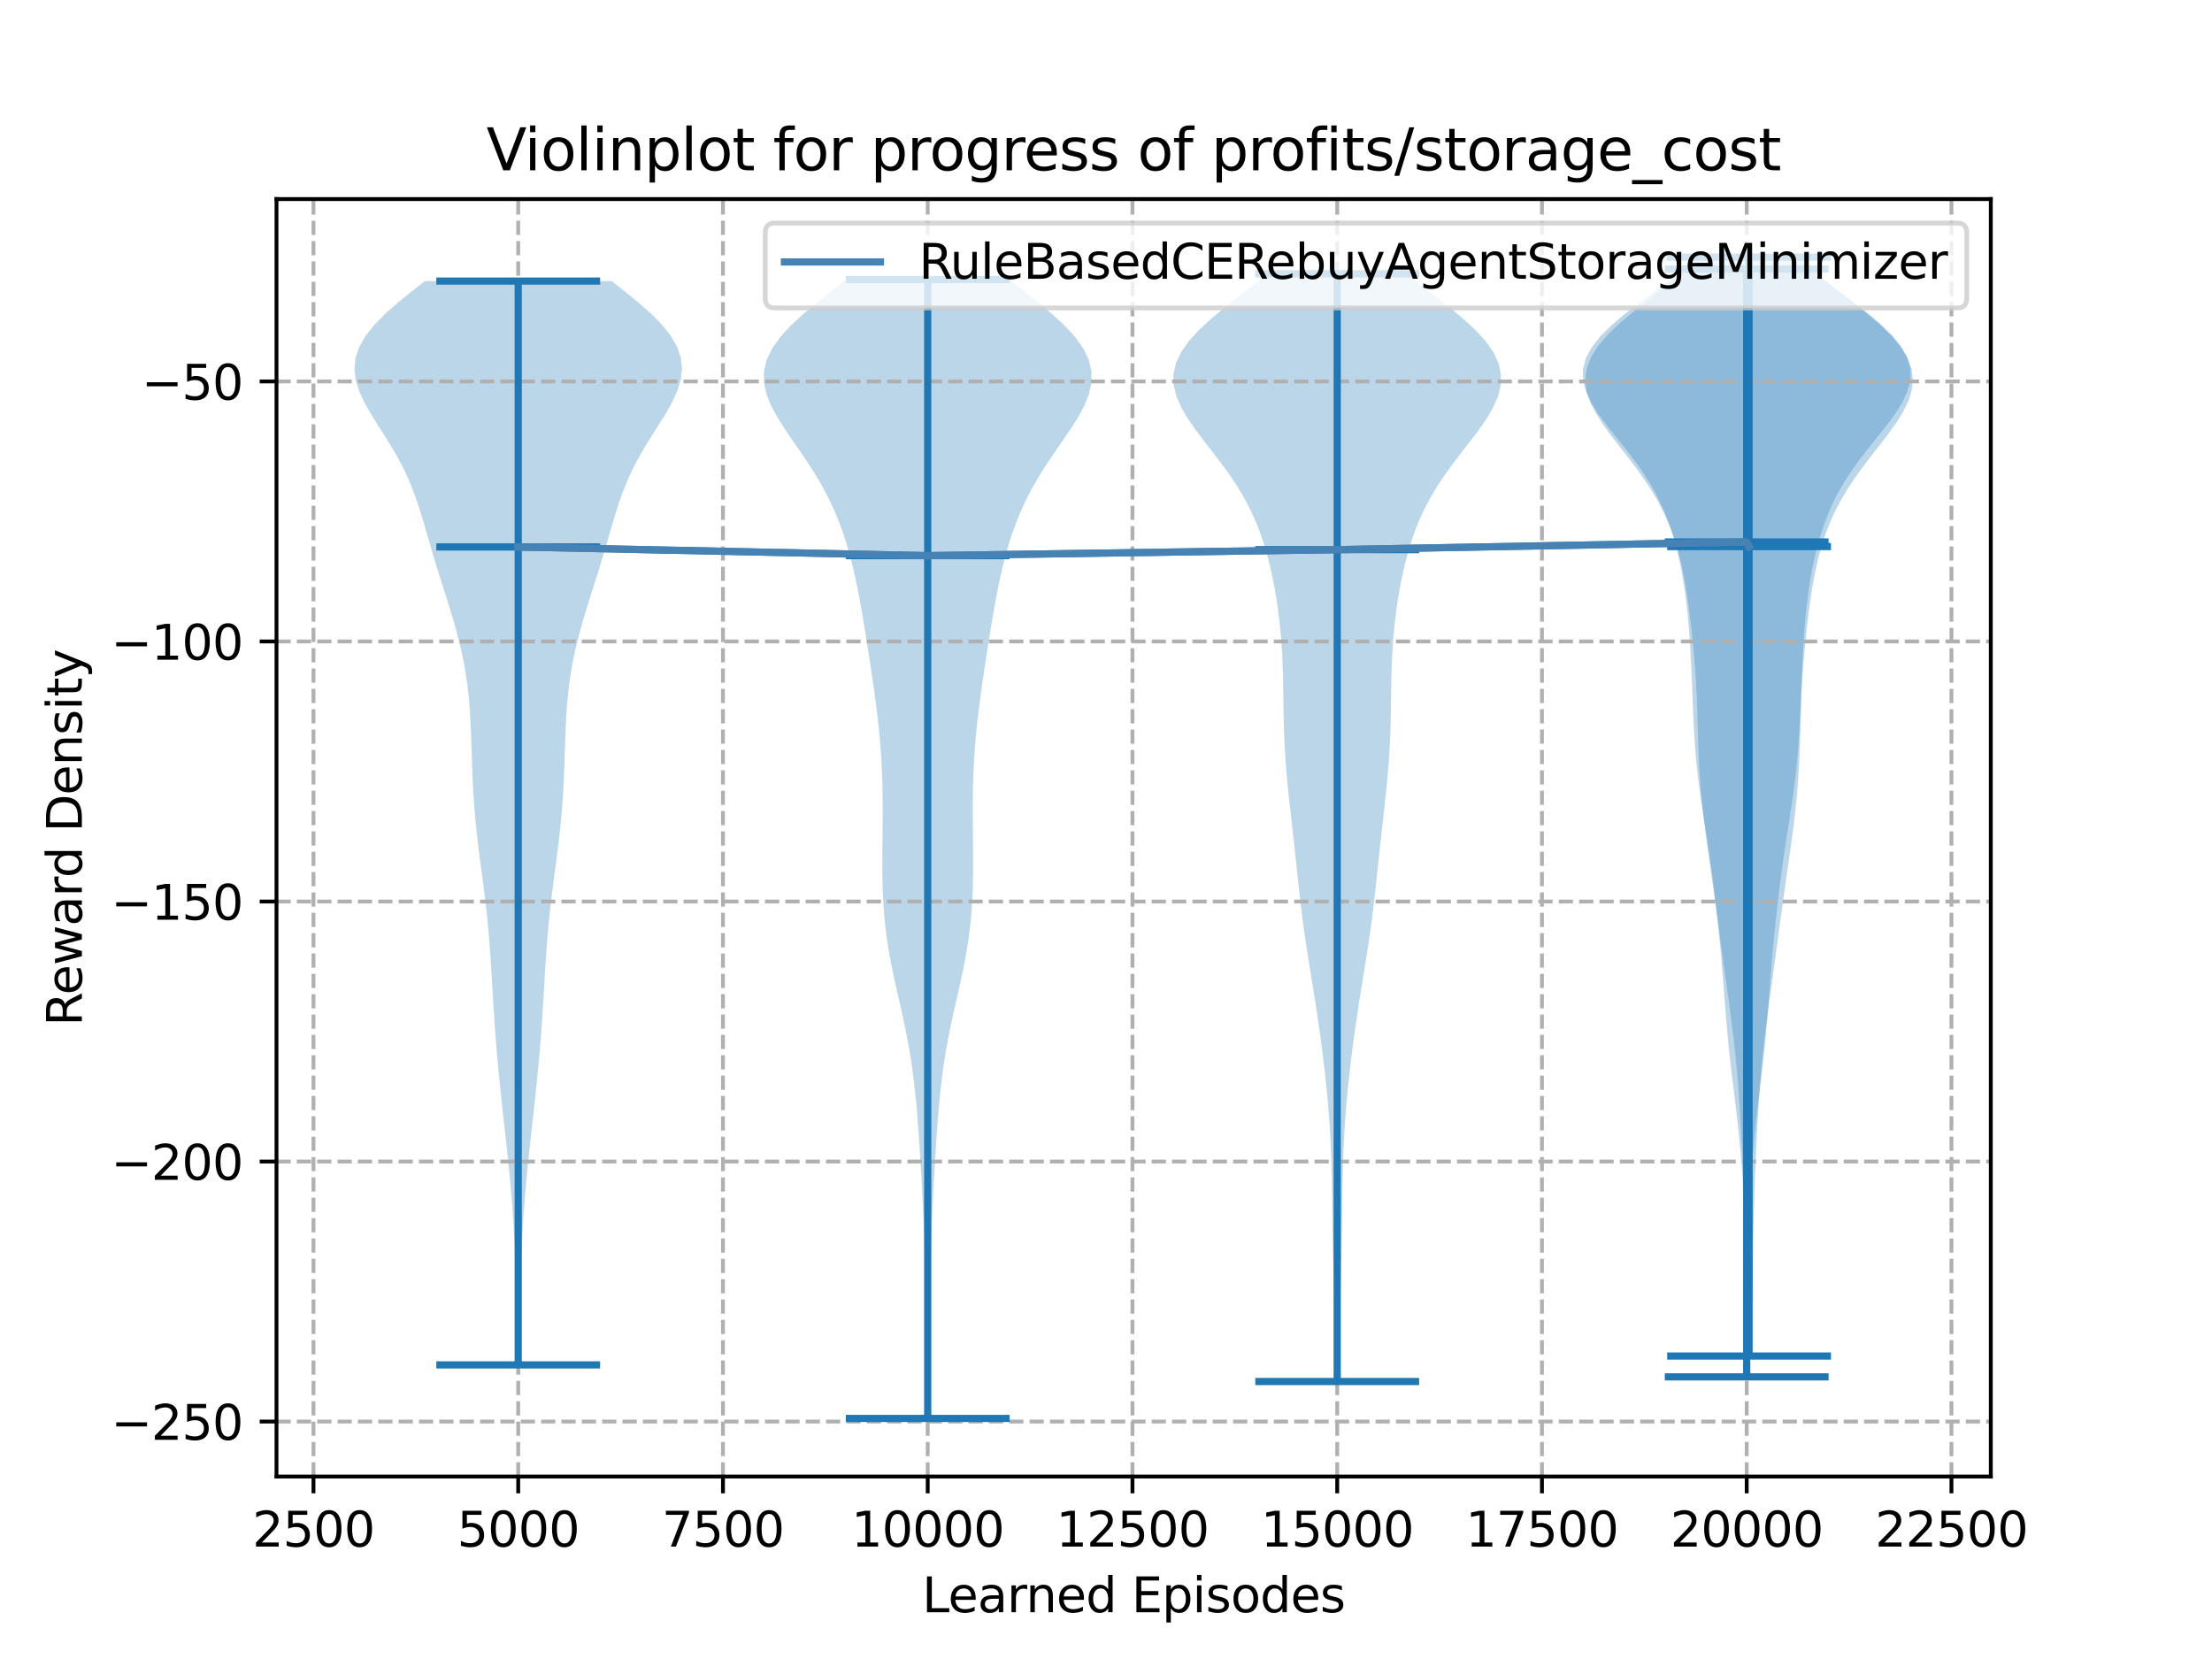 <?xml version="1.0" encoding="utf-8" standalone="no"?>
<!DOCTYPE svg PUBLIC "-//W3C//DTD SVG 1.1//EN"
  "http://www.w3.org/Graphics/SVG/1.1/DTD/svg11.dtd">
<svg xmlns:xlink="http://www.w3.org/1999/xlink" width="460.8pt" height="345.6pt" viewBox="0 0 460.8 345.6" xmlns="http://www.w3.org/2000/svg" version="1.1">
 <defs>
  <style type="text/css">*{stroke-linejoin: round; stroke-linecap: butt}</style>
 </defs>
 <g id="figure_1">
  <g id="patch_1">
   <path d="M 0 345.6 
L 460.8 345.6 
L 460.8 0 
L 0 0 
z
" style="fill: #ffffff"/>
  </g>
  <g id="axes_1">
   <g id="patch_2">
    <path d="M 57.6 307.584 
L 414.72 307.584 
L 414.72 41.472 
L 57.6 41.472 
z
" style="fill: #ffffff"/>
   </g>
   <g id="PolyCollection_1">
    <path d="M 108.403 284.329 
L 107.507 284.329 
L 107.479 282.049 
L 107.456 279.768 
L 107.44 277.487 
L 107.427 275.207 
L 107.415 272.926 
L 107.402 270.646 
L 107.383 268.365 
L 107.354 266.084 
L 107.312 263.804 
L 107.252 261.523 
L 107.172 259.243 
L 107.07 256.962 
L 106.945 254.682 
L 106.797 252.401 
L 106.627 250.12 
L 106.436 247.84 
L 106.228 245.559 
L 106.004 243.279 
L 105.769 240.998 
L 105.524 238.718 
L 105.275 236.437 
L 105.023 234.156 
L 104.771 231.876 
L 104.522 229.595 
L 104.28 227.315 
L 104.045 225.034 
L 103.822 222.753 
L 103.61 220.473 
L 103.413 218.192 
L 103.23 215.912 
L 103.061 213.631 
L 102.906 211.351 
L 102.762 209.07 
L 102.625 206.789 
L 102.492 204.509 
L 102.357 202.228 
L 102.214 199.948 
L 102.058 197.667 
L 101.882 195.386 
L 101.682 193.106 
L 101.458 190.825 
L 101.208 188.545 
L 100.935 186.264 
L 100.645 183.984 
L 100.344 181.703 
L 100.042 179.422 
L 99.747 177.142 
L 99.468 174.861 
L 99.214 172.581 
L 98.988 170.3 
L 98.795 168.019 
L 98.636 165.739 
L 98.508 163.458 
L 98.406 161.178 
L 98.323 158.897 
L 98.251 156.617 
L 98.178 154.336 
L 98.093 152.055 
L 97.984 149.775 
L 97.837 147.494 
L 97.642 145.214 
L 97.388 142.933 
L 97.069 140.653 
L 96.68 138.372 
L 96.22 136.091 
L 95.691 133.811 
L 95.1 131.53 
L 94.455 129.25 
L 93.769 126.969 
L 93.057 124.688 
L 92.333 122.408 
L 91.61 120.127 
L 90.901 117.847 
L 90.21 115.566 
L 89.539 113.286 
L 88.878 111.005 
L 88.213 108.724 
L 87.521 106.444 
L 86.773 104.163 
L 85.94 101.883 
L 84.994 99.602 
L 83.917 97.321 
L 82.704 95.041 
L 81.368 92.76 
L 79.943 90.48 
L 78.487 88.199 
L 77.076 85.919 
L 75.806 83.638 
L 74.776 81.357 
L 74.089 79.077 
L 73.833 76.796 
L 74.074 74.516 
L 74.85 72.235 
L 76.162 69.954 
L 77.975 67.674 
L 80.22 65.393 
L 82.8 63.113 
L 85.602 60.832 
L 88.502 58.552 
L 127.407 58.552 
L 127.407 58.552 
L 130.308 60.832 
L 133.109 63.113 
L 135.69 65.393 
L 137.935 67.674 
L 139.748 69.954 
L 141.06 72.235 
L 141.836 74.516 
L 142.077 76.796 
L 141.82 79.077 
L 141.133 81.357 
L 140.104 83.638 
L 138.833 85.919 
L 137.423 88.199 
L 135.967 90.48 
L 134.542 92.76 
L 133.205 95.041 
L 131.992 97.321 
L 130.915 99.602 
L 129.97 101.883 
L 129.136 104.163 
L 128.388 106.444 
L 127.696 108.724 
L 127.031 111.005 
L 126.371 113.286 
L 125.699 115.566 
L 125.009 117.847 
L 124.299 120.127 
L 123.577 122.408 
L 122.853 124.688 
L 122.14 126.969 
L 121.455 129.25 
L 120.81 131.53 
L 120.218 133.811 
L 119.69 136.091 
L 119.229 138.372 
L 118.84 140.653 
L 118.521 142.933 
L 118.268 145.214 
L 118.073 147.494 
L 117.926 149.775 
L 117.816 152.055 
L 117.731 154.336 
L 117.659 156.617 
L 117.586 158.897 
L 117.504 161.178 
L 117.402 163.458 
L 117.274 165.739 
L 117.114 168.019 
L 116.921 170.3 
L 116.696 172.581 
L 116.441 174.861 
L 116.163 177.142 
L 115.868 179.422 
L 115.565 181.703 
L 115.265 183.984 
L 114.975 186.264 
L 114.702 188.545 
L 114.452 190.825 
L 114.227 193.106 
L 114.028 195.386 
L 113.852 197.667 
L 113.695 199.948 
L 113.552 202.228 
L 113.417 204.509 
L 113.284 206.789 
L 113.148 209.07 
L 113.004 211.351 
L 112.849 213.631 
L 112.68 215.912 
L 112.497 218.192 
L 112.299 220.473 
L 112.088 222.753 
L 111.864 225.034 
L 111.63 227.315 
L 111.387 229.595 
L 111.139 231.876 
L 110.887 234.156 
L 110.635 236.437 
L 110.385 238.718 
L 110.141 240.998 
L 109.906 243.279 
L 109.682 245.559 
L 109.473 247.84 
L 109.283 250.12 
L 109.112 252.401 
L 108.964 254.682 
L 108.839 256.962 
L 108.737 259.243 
L 108.658 261.523 
L 108.598 263.804 
L 108.555 266.084 
L 108.527 268.365 
L 108.508 270.646 
L 108.494 272.926 
L 108.483 275.207 
L 108.47 277.487 
L 108.453 279.768 
L 108.431 282.049 
L 108.403 284.329 
z
" clip-path="url(#p58fcec000c)" style="fill: #1f77b4; fill-opacity: 0.3"/>
   </g>
   <g id="PolyCollection_2">
    <path d="M 193.53 295.488 
L 192.99 295.488 
L 192.962 293.091 
L 192.936 290.695 
L 192.91 288.298 
L 192.887 285.902 
L 192.865 283.505 
L 192.846 281.109 
L 192.83 278.712 
L 192.814 276.315 
L 192.799 273.919 
L 192.782 271.522 
L 192.761 269.126 
L 192.733 266.729 
L 192.696 264.332 
L 192.647 261.936 
L 192.584 259.539 
L 192.506 257.143 
L 192.414 254.746 
L 192.309 252.35 
L 192.192 249.953 
L 192.065 247.556 
L 191.931 245.16 
L 191.79 242.763 
L 191.644 240.367 
L 191.49 237.97 
L 191.327 235.573 
L 191.15 233.177 
L 190.954 230.78 
L 190.731 228.384 
L 190.475 225.987 
L 190.179 223.591 
L 189.839 221.194 
L 189.451 218.797 
L 189.016 216.401 
L 188.538 214.004 
L 188.024 211.608 
L 187.487 209.211 
L 186.942 206.815 
L 186.405 204.418 
L 185.893 202.021 
L 185.422 199.625 
L 185.005 197.228 
L 184.65 194.832 
L 184.363 192.435 
L 184.142 190.038 
L 183.984 187.642 
L 183.88 185.245 
L 183.823 182.849 
L 183.801 180.452 
L 183.805 178.056 
L 183.824 175.659 
L 183.849 173.262 
L 183.87 170.866 
L 183.879 168.469 
L 183.866 166.073 
L 183.826 163.676 
L 183.752 161.28 
L 183.641 158.883 
L 183.489 156.486 
L 183.297 154.09 
L 183.068 151.693 
L 182.804 149.297 
L 182.509 146.9 
L 182.19 144.503 
L 181.852 142.107 
L 181.499 139.71 
L 181.135 137.314 
L 180.763 134.917 
L 180.383 132.521 
L 179.993 130.124 
L 179.589 127.727 
L 179.164 125.331 
L 178.71 122.934 
L 178.216 120.538 
L 177.671 118.141 
L 177.063 115.744 
L 176.376 113.348 
L 175.6 110.951 
L 174.718 108.555 
L 173.719 106.158 
L 172.59 103.762 
L 171.326 101.365 
L 169.926 98.968 
L 168.404 96.572 
L 166.789 94.175 
L 165.13 91.779 
L 163.496 89.382 
L 161.976 86.986 
L 160.675 84.589 
L 159.702 82.192 
L 159.161 79.796 
L 159.138 77.399 
L 159.688 75.003 
L 160.83 72.606 
L 162.539 70.209 
L 164.747 67.813 
L 167.353 65.416 
L 170.23 63.02 
L 173.242 60.623 
L 176.252 58.227 
L 210.268 58.227 
L 210.268 58.227 
L 213.278 60.623 
L 216.29 63.02 
L 219.167 65.416 
L 221.773 67.813 
L 223.981 70.209 
L 225.69 72.606 
L 226.832 75.003 
L 227.382 77.399 
L 227.359 79.796 
L 226.818 82.192 
L 225.845 84.589 
L 224.544 86.986 
L 223.024 89.382 
L 221.39 91.779 
L 219.731 94.175 
L 218.116 96.572 
L 216.594 98.968 
L 215.194 101.365 
L 213.93 103.762 
L 212.801 106.158 
L 211.802 108.555 
L 210.92 110.951 
L 210.144 113.348 
L 209.457 115.744 
L 208.849 118.141 
L 208.304 120.538 
L 207.81 122.934 
L 207.356 125.331 
L 206.931 127.727 
L 206.527 130.124 
L 206.137 132.521 
L 205.757 134.917 
L 205.385 137.314 
L 205.021 139.71 
L 204.668 142.107 
L 204.33 144.503 
L 204.011 146.9 
L 203.716 149.297 
L 203.452 151.693 
L 203.223 154.09 
L 203.031 156.486 
L 202.879 158.883 
L 202.768 161.28 
L 202.694 163.676 
L 202.654 166.073 
L 202.641 168.469 
L 202.65 170.866 
L 202.671 173.262 
L 202.696 175.659 
L 202.715 178.056 
L 202.719 180.452 
L 202.697 182.849 
L 202.64 185.245 
L 202.536 187.642 
L 202.378 190.038 
L 202.157 192.435 
L 201.87 194.832 
L 201.515 197.228 
L 201.098 199.625 
L 200.627 202.021 
L 200.116 204.418 
L 199.578 206.815 
L 199.033 209.211 
L 198.496 211.608 
L 197.982 214.004 
L 197.504 216.401 
L 197.069 218.797 
L 196.681 221.194 
L 196.341 223.591 
L 196.045 225.987 
L 195.789 228.384 
L 195.566 230.78 
L 195.37 233.177 
L 195.193 235.573 
L 195.03 237.97 
L 194.876 240.367 
L 194.73 242.763 
L 194.589 245.16 
L 194.455 247.556 
L 194.328 249.953 
L 194.211 252.35 
L 194.106 254.746 
L 194.014 257.143 
L 193.936 259.539 
L 193.873 261.936 
L 193.824 264.332 
L 193.787 266.729 
L 193.759 269.126 
L 193.738 271.522 
L 193.721 273.919 
L 193.706 276.315 
L 193.69 278.712 
L 193.674 281.109 
L 193.655 283.505 
L 193.633 285.902 
L 193.61 288.298 
L 193.584 290.695 
L 193.558 293.091 
L 193.53 295.488 
z
" clip-path="url(#p58fcec000c)" style="fill: #1f77b4; fill-opacity: 0.3"/>
   </g>
   <g id="PolyCollection_3">
    <path d="M 278.902 287.796 
L 278.229 287.796 
L 278.193 285.465 
L 278.157 283.134 
L 278.119 280.803 
L 278.08 278.472 
L 278.036 276.141 
L 277.989 273.81 
L 277.937 271.48 
L 277.882 269.149 
L 277.824 266.818 
L 277.766 264.487 
L 277.709 262.156 
L 277.657 259.825 
L 277.611 257.494 
L 277.571 255.163 
L 277.537 252.832 
L 277.505 250.501 
L 277.473 248.17 
L 277.435 245.839 
L 277.385 243.508 
L 277.317 241.178 
L 277.227 238.847 
L 277.111 236.516 
L 276.969 234.185 
L 276.799 231.854 
L 276.603 229.523 
L 276.384 227.192 
L 276.144 224.861 
L 275.885 222.53 
L 275.608 220.199 
L 275.314 217.868 
L 275.003 215.537 
L 274.674 213.207 
L 274.328 210.876 
L 273.967 208.545 
L 273.595 206.214 
L 273.216 203.883 
L 272.836 201.552 
L 272.462 199.221 
L 272.102 196.89 
L 271.759 194.559 
L 271.437 192.228 
L 271.137 189.897 
L 270.857 187.566 
L 270.594 185.235 
L 270.342 182.905 
L 270.095 180.574 
L 269.848 178.243 
L 269.598 175.912 
L 269.341 173.581 
L 269.081 171.25 
L 268.819 168.919 
L 268.561 166.588 
L 268.316 164.257 
L 268.09 161.926 
L 267.891 159.595 
L 267.724 157.264 
L 267.592 154.933 
L 267.494 152.603 
L 267.426 150.272 
L 267.38 147.941 
L 267.347 145.61 
L 267.315 143.279 
L 267.271 140.948 
L 267.203 138.617 
L 267.102 136.286 
L 266.958 133.955 
L 266.767 131.624 
L 266.526 129.293 
L 266.233 126.962 
L 265.887 124.632 
L 265.485 122.301 
L 265.024 119.97 
L 264.496 117.639 
L 263.89 115.308 
L 263.192 112.977 
L 262.386 110.646 
L 261.452 108.315 
L 260.374 105.984 
L 259.14 103.653 
L 257.743 101.322 
L 256.192 98.991 
L 254.508 96.66 
L 252.731 94.33 
L 250.92 91.999 
L 249.154 89.668 
L 247.527 87.337 
L 246.142 85.006 
L 245.105 82.675 
L 244.513 80.344 
L 244.443 78.013 
L 244.946 75.682 
L 246.034 73.351 
L 247.681 71.02 
L 249.823 68.689 
L 252.364 66.359 
L 255.182 64.028 
L 258.147 61.697 
L 261.127 59.366 
L 264.004 57.035 
L 293.126 57.035 
L 293.126 57.035 
L 296.003 59.366 
L 298.984 61.697 
L 301.948 64.028 
L 304.767 66.359 
L 307.307 68.689 
L 309.449 71.02 
L 311.097 73.351 
L 312.185 75.682 
L 312.687 78.013 
L 312.618 80.344 
L 312.026 82.675 
L 310.988 85.006 
L 309.603 87.337 
L 307.976 89.668 
L 306.21 91.999 
L 304.399 94.33 
L 302.622 96.66 
L 300.938 98.991 
L 299.387 101.322 
L 297.991 103.653 
L 296.756 105.984 
L 295.678 108.315 
L 294.745 110.646 
L 293.938 112.977 
L 293.24 115.308 
L 292.635 117.639 
L 292.107 119.97 
L 291.645 122.301 
L 291.244 124.632 
L 290.897 126.962 
L 290.604 129.293 
L 290.363 131.624 
L 290.172 133.955 
L 290.029 136.286 
L 289.927 138.617 
L 289.859 140.948 
L 289.815 143.279 
L 289.783 145.61 
L 289.75 147.941 
L 289.705 150.272 
L 289.637 152.603 
L 289.539 154.933 
L 289.406 157.264 
L 289.239 159.595 
L 289.04 161.926 
L 288.814 164.257 
L 288.569 166.588 
L 288.312 168.919 
L 288.05 171.25 
L 287.789 173.581 
L 287.533 175.912 
L 287.282 178.243 
L 287.035 180.574 
L 286.788 182.905 
L 286.536 185.235 
L 286.273 187.566 
L 285.993 189.897 
L 285.694 192.228 
L 285.372 194.559 
L 285.029 196.89 
L 284.668 199.221 
L 284.295 201.552 
L 283.915 203.883 
L 283.536 206.214 
L 283.163 208.545 
L 282.803 210.876 
L 282.457 213.207 
L 282.128 215.537 
L 281.816 217.868 
L 281.522 220.199 
L 281.245 222.53 
L 280.986 224.861 
L 280.746 227.192 
L 280.527 229.523 
L 280.332 231.854 
L 280.162 234.185 
L 280.019 236.516 
L 279.903 238.847 
L 279.813 241.178 
L 279.746 243.508 
L 279.695 245.839 
L 279.657 248.17 
L 279.625 250.501 
L 279.594 252.832 
L 279.56 255.163 
L 279.52 257.494 
L 279.474 259.825 
L 279.421 262.156 
L 279.365 264.487 
L 279.307 266.818 
L 279.249 269.149 
L 279.193 271.48 
L 279.141 273.81 
L 279.094 276.141 
L 279.051 278.472 
L 279.011 280.803 
L 278.974 283.134 
L 278.937 285.465 
L 278.902 287.796 
z
" clip-path="url(#p58fcec000c)" style="fill: #1f77b4; fill-opacity: 0.3"/>
   </g>
   <g id="PolyCollection_4">
    <path d="M 364.029 286.821 
L 363.712 286.821 
L 363.713 284.49 
L 363.718 282.159 
L 363.726 279.828 
L 363.735 277.497 
L 363.742 275.166 
L 363.747 272.835 
L 363.746 270.504 
L 363.738 268.174 
L 363.72 265.843 
L 363.69 263.512 
L 363.648 261.181 
L 363.593 258.85 
L 363.524 256.519 
L 363.441 254.188 
L 363.343 251.857 
L 363.23 249.526 
L 363.1 247.195 
L 362.953 244.864 
L 362.785 242.533 
L 362.597 240.203 
L 362.386 237.872 
L 362.153 235.541 
L 361.899 233.21 
L 361.628 230.879 
L 361.345 228.548 
L 361.058 226.217 
L 360.774 223.886 
L 360.5 221.555 
L 360.242 219.224 
L 360.004 216.893 
L 359.785 214.562 
L 359.585 212.231 
L 359.397 209.901 
L 359.216 207.57 
L 359.036 205.239 
L 358.851 202.908 
L 358.656 200.577 
L 358.45 198.246 
L 358.231 195.915 
L 357.999 193.584 
L 357.755 191.253 
L 357.499 188.922 
L 357.23 186.591 
L 356.946 184.26 
L 356.646 181.929 
L 356.327 179.599 
L 355.99 177.268 
L 355.637 174.937 
L 355.274 172.606 
L 354.908 170.275 
L 354.55 167.944 
L 354.209 165.613 
L 353.896 163.282 
L 353.617 160.951 
L 353.375 158.62 
L 353.172 156.289 
L 353.004 153.958 
L 352.866 151.628 
L 352.75 149.297 
L 352.65 146.966 
L 352.557 144.635 
L 352.465 142.304 
L 352.368 139.973 
L 352.26 137.642 
L 352.134 135.311 
L 351.986 132.98 
L 351.81 130.649 
L 351.6 128.318 
L 351.352 125.987 
L 351.059 123.656 
L 350.715 121.326 
L 350.311 118.995 
L 349.84 116.664 
L 349.291 114.333 
L 348.65 112.002 
L 347.904 109.671 
L 347.033 107.34 
L 346.021 105.009 
L 344.85 102.678 
L 343.507 100.347 
L 341.992 98.016 
L 340.315 95.685 
L 338.512 93.355 
L 336.641 91.024 
L 334.784 88.693 
L 333.049 86.362 
L 331.558 84.031 
L 330.436 81.7 
L 329.802 79.369 
L 329.748 77.038 
L 330.331 74.707 
L 331.559 72.376 
L 333.395 70.045 
L 335.753 67.714 
L 338.511 65.383 
L 341.524 63.053 
L 344.639 60.722 
L 347.712 58.391 
L 350.619 56.06 
L 377.121 56.06 
L 377.121 56.06 
L 380.028 58.391 
L 383.102 60.722 
L 386.217 63.053 
L 389.23 65.383 
L 391.988 67.714 
L 394.346 70.045 
L 396.181 72.376 
L 397.41 74.707 
L 397.993 77.038 
L 397.939 79.369 
L 397.304 81.7 
L 396.183 84.031 
L 394.692 86.362 
L 392.957 88.693 
L 391.1 91.024 
L 389.228 93.355 
L 387.425 95.685 
L 385.749 98.016 
L 384.233 100.347 
L 382.891 102.678 
L 381.72 105.009 
L 380.708 107.34 
L 379.837 109.671 
L 379.091 112.002 
L 378.45 114.333 
L 377.901 116.664 
L 377.43 118.995 
L 377.026 121.326 
L 376.682 123.656 
L 376.389 125.987 
L 376.14 128.318 
L 375.931 130.649 
L 375.755 132.98 
L 375.607 135.311 
L 375.481 137.642 
L 375.373 139.973 
L 375.275 142.304 
L 375.184 144.635 
L 375.091 146.966 
L 374.991 149.297 
L 374.875 151.628 
L 374.737 153.958 
L 374.569 156.289 
L 374.365 158.62 
L 374.124 160.951 
L 373.845 163.282 
L 373.532 165.613 
L 373.191 167.944 
L 372.833 170.275 
L 372.467 172.606 
L 372.104 174.937 
L 371.751 177.268 
L 371.414 179.599 
L 371.095 181.929 
L 370.795 184.26 
L 370.511 186.591 
L 370.242 188.922 
L 369.986 191.253 
L 369.742 193.584 
L 369.51 195.915 
L 369.291 198.246 
L 369.084 200.577 
L 368.89 202.908 
L 368.705 205.239 
L 368.525 207.57 
L 368.344 209.901 
L 368.156 212.231 
L 367.955 214.562 
L 367.737 216.893 
L 367.499 219.224 
L 367.241 221.555 
L 366.967 223.886 
L 366.683 226.217 
L 366.396 228.548 
L 366.113 230.879 
L 365.842 233.21 
L 365.588 235.541 
L 365.355 237.872 
L 365.144 240.203 
L 364.955 242.533 
L 364.788 244.864 
L 364.641 247.195 
L 364.511 249.526 
L 364.398 251.857 
L 364.3 254.188 
L 364.217 256.519 
L 364.148 258.85 
L 364.093 261.181 
L 364.051 263.512 
L 364.021 265.843 
L 364.003 268.174 
L 363.995 270.504 
L 363.994 272.835 
L 363.998 275.166 
L 364.006 277.497 
L 364.015 279.828 
L 364.023 282.159 
L 364.028 284.49 
L 364.029 286.821 
z
" clip-path="url(#p58fcec000c)" style="fill: #1f77b4; fill-opacity: 0.3"/>
   </g>
   <g id="PolyCollection_5">
    <path d="M 364.757 282.487 
L 363.974 282.487 
L 363.93 280.175 
L 363.888 277.863 
L 363.846 275.55 
L 363.804 273.238 
L 363.763 270.926 
L 363.721 268.613 
L 363.678 266.301 
L 363.633 263.989 
L 363.586 261.677 
L 363.536 259.364 
L 363.483 257.052 
L 363.426 254.74 
L 363.364 252.427 
L 363.296 250.115 
L 363.222 247.803 
L 363.14 245.49 
L 363.051 243.178 
L 362.954 240.866 
L 362.848 238.553 
L 362.732 236.241 
L 362.607 233.929 
L 362.471 231.616 
L 362.322 229.304 
L 362.157 226.992 
L 361.974 224.679 
L 361.77 222.367 
L 361.545 220.055 
L 361.297 217.743 
L 361.028 215.43 
L 360.741 213.118 
L 360.439 210.806 
L 360.127 208.493 
L 359.809 206.181 
L 359.49 203.869 
L 359.171 201.556 
L 358.855 199.244 
L 358.542 196.932 
L 358.23 194.619 
L 357.917 192.307 
L 357.601 189.995 
L 357.282 187.682 
L 356.957 185.37 
L 356.628 183.058 
L 356.298 180.745 
L 355.968 178.433 
L 355.644 176.121 
L 355.332 173.808 
L 355.036 171.496 
L 354.764 169.184 
L 354.519 166.872 
L 354.308 164.559 
L 354.13 162.247 
L 353.986 159.935 
L 353.873 157.622 
L 353.785 155.31 
L 353.713 152.998 
L 353.647 150.685 
L 353.579 148.373 
L 353.498 146.061 
L 353.396 143.748 
L 353.268 141.436 
L 353.112 139.124 
L 352.928 136.811 
L 352.718 134.499 
L 352.483 132.187 
L 352.225 129.874 
L 351.943 127.562 
L 351.631 125.25 
L 351.283 122.938 
L 350.885 120.625 
L 350.425 118.313 
L 349.884 116.001 
L 349.245 113.688 
L 348.49 111.376 
L 347.602 109.064 
L 346.565 106.751 
L 345.369 104.439 
L 344.01 102.127 
L 342.495 99.814 
L 340.841 97.502 
L 339.085 95.19 
L 337.28 92.877 
L 335.496 90.565 
L 333.823 88.253 
L 332.361 85.94 
L 331.213 83.628 
L 330.479 81.316 
L 330.243 79.003 
L 330.562 76.691 
L 331.459 74.379 
L 332.921 72.067 
L 334.897 69.754 
L 337.299 67.442 
L 340.016 65.13 
L 342.921 62.817 
L 345.886 60.505 
L 348.788 58.193 
L 351.524 55.88 
L 354.017 53.568 
L 374.714 53.568 
L 374.714 53.568 
L 377.206 55.88 
L 379.943 58.193 
L 382.845 60.505 
L 385.809 62.817 
L 388.715 65.13 
L 391.432 67.442 
L 393.834 69.754 
L 395.809 72.067 
L 397.271 74.379 
L 398.169 76.691 
L 398.487 79.003 
L 398.251 81.316 
L 397.517 83.628 
L 396.37 85.94 
L 394.907 88.253 
L 393.234 90.565 
L 391.451 92.877 
L 389.645 95.19 
L 387.889 97.502 
L 386.236 99.814 
L 384.72 102.127 
L 383.362 104.439 
L 382.166 106.751 
L 381.129 109.064 
L 380.24 111.376 
L 379.485 113.688 
L 378.846 116.001 
L 378.306 118.313 
L 377.845 120.625 
L 377.448 122.938 
L 377.099 125.25 
L 376.788 127.562 
L 376.505 129.874 
L 376.247 132.187 
L 376.013 134.499 
L 375.802 136.811 
L 375.618 139.124 
L 375.462 141.436 
L 375.335 143.748 
L 375.233 146.061 
L 375.151 148.373 
L 375.083 150.685 
L 375.018 152.998 
L 374.946 155.31 
L 374.857 157.622 
L 374.744 159.935 
L 374.6 162.247 
L 374.423 164.559 
L 374.211 166.872 
L 373.967 169.184 
L 373.694 171.496 
L 373.399 173.808 
L 373.086 176.121 
L 372.762 178.433 
L 372.433 180.745 
L 372.102 183.058 
L 371.773 185.37 
L 371.449 187.682 
L 371.129 189.995 
L 370.814 192.307 
L 370.501 194.619 
L 370.188 196.932 
L 369.875 199.244 
L 369.559 201.556 
L 369.241 203.869 
L 368.921 206.181 
L 368.604 208.493 
L 368.292 210.806 
L 367.99 213.118 
L 367.702 215.43 
L 367.434 217.743 
L 367.186 220.055 
L 366.96 222.367 
L 366.757 224.679 
L 366.574 226.992 
L 366.409 229.304 
L 366.259 231.616 
L 366.123 233.929 
L 365.998 236.241 
L 365.883 238.553 
L 365.777 240.866 
L 365.679 243.178 
L 365.59 245.49 
L 365.508 247.803 
L 365.434 250.115 
L 365.366 252.427 
L 365.304 254.74 
L 365.247 257.052 
L 365.194 259.364 
L 365.144 261.677 
L 365.097 263.989 
L 365.053 266.301 
L 365.01 268.613 
L 364.968 270.926 
L 364.926 273.238 
L 364.885 275.55 
L 364.843 277.863 
L 364.8 280.175 
L 364.757 282.487 
z
" clip-path="url(#p58fcec000c)" style="fill: #1f77b4; fill-opacity: 0.3"/>
   </g>
   <g id="matplotlib.axis_1">
    <g id="xtick_1">
     <g id="line2d_1">
      <path d="M 65.302 307.584 
L 65.302 41.472 
" clip-path="url(#p58fcec000c)" style="fill: none; stroke-dasharray: 2.96,1.28; stroke-dashoffset: 0; stroke: #b0b0b0; stroke-width: 0.8"/>
     </g>
     <g id="line2d_2">
      <defs>
       <path id="m5780c9f66f" d="M 0 0 
L 0 3.5 
" style="stroke: #000000; stroke-width: 0.8"/>
      </defs>
      <g>
       <use xlink:href="#m5780c9f66f" x="65.302" y="307.584" style="stroke: #000000; stroke-width: 0.8"/>
      </g>
     </g>
     <g id="text_1">
      <!-- 2500 -->
      <g transform="translate(52.577 322.182)scale(0.1 -0.1)">
       <defs>
        <path id="DejaVuSans-32" d="M 1228 531 
L 3431 531 
L 3431 0 
L 469 0 
L 469 531 
Q 828 903 1448 1529 
Q 2069 2156 2228 2338 
Q 2531 2678 2651 2914 
Q 2772 3150 2772 3378 
Q 2772 3750 2511 3984 
Q 2250 4219 1831 4219 
Q 1534 4219 1204 4116 
Q 875 4013 500 3803 
L 500 4441 
Q 881 4594 1212 4672 
Q 1544 4750 1819 4750 
Q 2544 4750 2975 4387 
Q 3406 4025 3406 3419 
Q 3406 3131 3298 2873 
Q 3191 2616 2906 2266 
Q 2828 2175 2409 1742 
Q 1991 1309 1228 531 
z
" transform="scale(0.016)"/>
        <path id="DejaVuSans-35" d="M 691 4666 
L 3169 4666 
L 3169 4134 
L 1269 4134 
L 1269 2991 
Q 1406 3038 1543 3061 
Q 1681 3084 1819 3084 
Q 2600 3084 3056 2656 
Q 3513 2228 3513 1497 
Q 3513 744 3044 326 
Q 2575 -91 1722 -91 
Q 1428 -91 1123 -41 
Q 819 9 494 109 
L 494 744 
Q 775 591 1075 516 
Q 1375 441 1709 441 
Q 2250 441 2565 725 
Q 2881 1009 2881 1497 
Q 2881 1984 2565 2268 
Q 2250 2553 1709 2553 
Q 1456 2553 1204 2497 
Q 953 2441 691 2322 
L 691 4666 
z
" transform="scale(0.016)"/>
        <path id="DejaVuSans-30" d="M 2034 4250 
Q 1547 4250 1301 3770 
Q 1056 3291 1056 2328 
Q 1056 1369 1301 889 
Q 1547 409 2034 409 
Q 2525 409 2770 889 
Q 3016 1369 3016 2328 
Q 3016 3291 2770 3770 
Q 2525 4250 2034 4250 
z
M 2034 4750 
Q 2819 4750 3233 4129 
Q 3647 3509 3647 2328 
Q 3647 1150 3233 529 
Q 2819 -91 2034 -91 
Q 1250 -91 836 529 
Q 422 1150 422 2328 
Q 422 3509 836 4129 
Q 1250 4750 2034 4750 
z
" transform="scale(0.016)"/>
       </defs>
       <use xlink:href="#DejaVuSans-32"/>
       <use xlink:href="#DejaVuSans-35" x="63.623"/>
       <use xlink:href="#DejaVuSans-30" x="127.246"/>
       <use xlink:href="#DejaVuSans-30" x="190.869"/>
      </g>
     </g>
    </g>
    <g id="xtick_2">
     <g id="line2d_3">
      <path d="M 107.955 307.584 
L 107.955 41.472 
" clip-path="url(#p58fcec000c)" style="fill: none; stroke-dasharray: 2.96,1.28; stroke-dashoffset: 0; stroke: #b0b0b0; stroke-width: 0.8"/>
     </g>
     <g id="line2d_4">
      <g>
       <use xlink:href="#m5780c9f66f" x="107.955" y="307.584" style="stroke: #000000; stroke-width: 0.8"/>
      </g>
     </g>
     <g id="text_2">
      <!-- 5000 -->
      <g transform="translate(95.23 322.182)scale(0.1 -0.1)">
       <use xlink:href="#DejaVuSans-35"/>
       <use xlink:href="#DejaVuSans-30" x="63.623"/>
       <use xlink:href="#DejaVuSans-30" x="127.246"/>
       <use xlink:href="#DejaVuSans-30" x="190.869"/>
      </g>
     </g>
    </g>
    <g id="xtick_3">
     <g id="line2d_5">
      <path d="M 150.607 307.584 
L 150.607 41.472 
" clip-path="url(#p58fcec000c)" style="fill: none; stroke-dasharray: 2.96,1.28; stroke-dashoffset: 0; stroke: #b0b0b0; stroke-width: 0.8"/>
     </g>
     <g id="line2d_6">
      <g>
       <use xlink:href="#m5780c9f66f" x="150.607" y="307.584" style="stroke: #000000; stroke-width: 0.8"/>
      </g>
     </g>
     <g id="text_3">
      <!-- 7500 -->
      <g transform="translate(137.882 322.182)scale(0.1 -0.1)">
       <defs>
        <path id="DejaVuSans-37" d="M 525 4666 
L 3525 4666 
L 3525 4397 
L 1831 0 
L 1172 0 
L 2766 4134 
L 525 4134 
L 525 4666 
z
" transform="scale(0.016)"/>
       </defs>
       <use xlink:href="#DejaVuSans-37"/>
       <use xlink:href="#DejaVuSans-35" x="63.623"/>
       <use xlink:href="#DejaVuSans-30" x="127.246"/>
       <use xlink:href="#DejaVuSans-30" x="190.869"/>
      </g>
     </g>
    </g>
    <g id="xtick_4">
     <g id="line2d_7">
      <path d="M 193.26 307.584 
L 193.26 41.472 
" clip-path="url(#p58fcec000c)" style="fill: none; stroke-dasharray: 2.96,1.28; stroke-dashoffset: 0; stroke: #b0b0b0; stroke-width: 0.8"/>
     </g>
     <g id="line2d_8">
      <g>
       <use xlink:href="#m5780c9f66f" x="193.26" y="307.584" style="stroke: #000000; stroke-width: 0.8"/>
      </g>
     </g>
     <g id="text_4">
      <!-- 10000 -->
      <g transform="translate(177.354 322.182)scale(0.1 -0.1)">
       <defs>
        <path id="DejaVuSans-31" d="M 794 531 
L 1825 531 
L 1825 4091 
L 703 3866 
L 703 4441 
L 1819 4666 
L 2450 4666 
L 2450 531 
L 3481 531 
L 3481 0 
L 794 0 
L 794 531 
z
" transform="scale(0.016)"/>
       </defs>
       <use xlink:href="#DejaVuSans-31"/>
       <use xlink:href="#DejaVuSans-30" x="63.623"/>
       <use xlink:href="#DejaVuSans-30" x="127.246"/>
       <use xlink:href="#DejaVuSans-30" x="190.869"/>
       <use xlink:href="#DejaVuSans-30" x="254.492"/>
      </g>
     </g>
    </g>
    <g id="xtick_5">
     <g id="line2d_9">
      <path d="M 235.913 307.584 
L 235.913 41.472 
" clip-path="url(#p58fcec000c)" style="fill: none; stroke-dasharray: 2.96,1.28; stroke-dashoffset: 0; stroke: #b0b0b0; stroke-width: 0.8"/>
     </g>
     <g id="line2d_10">
      <g>
       <use xlink:href="#m5780c9f66f" x="235.913" y="307.584" style="stroke: #000000; stroke-width: 0.8"/>
      </g>
     </g>
     <g id="text_5">
      <!-- 12500 -->
      <g transform="translate(220.006 322.182)scale(0.1 -0.1)">
       <use xlink:href="#DejaVuSans-31"/>
       <use xlink:href="#DejaVuSans-32" x="63.623"/>
       <use xlink:href="#DejaVuSans-35" x="127.246"/>
       <use xlink:href="#DejaVuSans-30" x="190.869"/>
       <use xlink:href="#DejaVuSans-30" x="254.492"/>
      </g>
     </g>
    </g>
    <g id="xtick_6">
     <g id="line2d_11">
      <path d="M 278.565 307.584 
L 278.565 41.472 
" clip-path="url(#p58fcec000c)" style="fill: none; stroke-dasharray: 2.96,1.28; stroke-dashoffset: 0; stroke: #b0b0b0; stroke-width: 0.8"/>
     </g>
     <g id="line2d_12">
      <g>
       <use xlink:href="#m5780c9f66f" x="278.565" y="307.584" style="stroke: #000000; stroke-width: 0.8"/>
      </g>
     </g>
     <g id="text_6">
      <!-- 15000 -->
      <g transform="translate(262.659 322.182)scale(0.1 -0.1)">
       <use xlink:href="#DejaVuSans-31"/>
       <use xlink:href="#DejaVuSans-35" x="63.623"/>
       <use xlink:href="#DejaVuSans-30" x="127.246"/>
       <use xlink:href="#DejaVuSans-30" x="190.869"/>
       <use xlink:href="#DejaVuSans-30" x="254.492"/>
      </g>
     </g>
    </g>
    <g id="xtick_7">
     <g id="line2d_13">
      <path d="M 321.218 307.584 
L 321.218 41.472 
" clip-path="url(#p58fcec000c)" style="fill: none; stroke-dasharray: 2.96,1.28; stroke-dashoffset: 0; stroke: #b0b0b0; stroke-width: 0.8"/>
     </g>
     <g id="line2d_14">
      <g>
       <use xlink:href="#m5780c9f66f" x="321.218" y="307.584" style="stroke: #000000; stroke-width: 0.8"/>
      </g>
     </g>
     <g id="text_7">
      <!-- 17500 -->
      <g transform="translate(305.312 322.182)scale(0.1 -0.1)">
       <use xlink:href="#DejaVuSans-31"/>
       <use xlink:href="#DejaVuSans-37" x="63.623"/>
       <use xlink:href="#DejaVuSans-35" x="127.246"/>
       <use xlink:href="#DejaVuSans-30" x="190.869"/>
       <use xlink:href="#DejaVuSans-30" x="254.492"/>
      </g>
     </g>
    </g>
    <g id="xtick_8">
     <g id="line2d_15">
      <path d="M 363.87 307.584 
L 363.87 41.472 
" clip-path="url(#p58fcec000c)" style="fill: none; stroke-dasharray: 2.96,1.28; stroke-dashoffset: 0; stroke: #b0b0b0; stroke-width: 0.8"/>
     </g>
     <g id="line2d_16">
      <g>
       <use xlink:href="#m5780c9f66f" x="363.87" y="307.584" style="stroke: #000000; stroke-width: 0.8"/>
      </g>
     </g>
     <g id="text_8">
      <!-- 20000 -->
      <g transform="translate(347.964 322.182)scale(0.1 -0.1)">
       <use xlink:href="#DejaVuSans-32"/>
       <use xlink:href="#DejaVuSans-30" x="63.623"/>
       <use xlink:href="#DejaVuSans-30" x="127.246"/>
       <use xlink:href="#DejaVuSans-30" x="190.869"/>
       <use xlink:href="#DejaVuSans-30" x="254.492"/>
      </g>
     </g>
    </g>
    <g id="xtick_9">
     <g id="line2d_17">
      <path d="M 406.523 307.584 
L 406.523 41.472 
" clip-path="url(#p58fcec000c)" style="fill: none; stroke-dasharray: 2.96,1.28; stroke-dashoffset: 0; stroke: #b0b0b0; stroke-width: 0.8"/>
     </g>
     <g id="line2d_18">
      <g>
       <use xlink:href="#m5780c9f66f" x="406.523" y="307.584" style="stroke: #000000; stroke-width: 0.8"/>
      </g>
     </g>
     <g id="text_9">
      <!-- 22500 -->
      <g transform="translate(390.617 322.182)scale(0.1 -0.1)">
       <use xlink:href="#DejaVuSans-32"/>
       <use xlink:href="#DejaVuSans-32" x="63.623"/>
       <use xlink:href="#DejaVuSans-35" x="127.246"/>
       <use xlink:href="#DejaVuSans-30" x="190.869"/>
       <use xlink:href="#DejaVuSans-30" x="254.492"/>
      </g>
     </g>
    </g>
    <g id="text_10">
     <!-- Learned Episodes -->
     <g transform="translate(192.102 335.861)scale(0.1 -0.1)">
      <defs>
       <path id="DejaVuSans-4c" d="M 628 4666 
L 1259 4666 
L 1259 531 
L 3531 531 
L 3531 0 
L 628 0 
L 628 4666 
z
" transform="scale(0.016)"/>
       <path id="DejaVuSans-65" d="M 3597 1894 
L 3597 1613 
L 953 1613 
Q 991 1019 1311 708 
Q 1631 397 2203 397 
Q 2534 397 2845 478 
Q 3156 559 3463 722 
L 3463 178 
Q 3153 47 2828 -22 
Q 2503 -91 2169 -91 
Q 1331 -91 842 396 
Q 353 884 353 1716 
Q 353 2575 817 3079 
Q 1281 3584 2069 3584 
Q 2775 3584 3186 3129 
Q 3597 2675 3597 1894 
z
M 3022 2063 
Q 3016 2534 2758 2815 
Q 2500 3097 2075 3097 
Q 1594 3097 1305 2825 
Q 1016 2553 972 2059 
L 3022 2063 
z
" transform="scale(0.016)"/>
       <path id="DejaVuSans-61" d="M 2194 1759 
Q 1497 1759 1228 1600 
Q 959 1441 959 1056 
Q 959 750 1161 570 
Q 1363 391 1709 391 
Q 2188 391 2477 730 
Q 2766 1069 2766 1631 
L 2766 1759 
L 2194 1759 
z
M 3341 1997 
L 3341 0 
L 2766 0 
L 2766 531 
Q 2569 213 2275 61 
Q 1981 -91 1556 -91 
Q 1019 -91 701 211 
Q 384 513 384 1019 
Q 384 1609 779 1909 
Q 1175 2209 1959 2209 
L 2766 2209 
L 2766 2266 
Q 2766 2663 2505 2880 
Q 2244 3097 1772 3097 
Q 1472 3097 1187 3025 
Q 903 2953 641 2809 
L 641 3341 
Q 956 3463 1253 3523 
Q 1550 3584 1831 3584 
Q 2591 3584 2966 3190 
Q 3341 2797 3341 1997 
z
" transform="scale(0.016)"/>
       <path id="DejaVuSans-72" d="M 2631 2963 
Q 2534 3019 2420 3045 
Q 2306 3072 2169 3072 
Q 1681 3072 1420 2755 
Q 1159 2438 1159 1844 
L 1159 0 
L 581 0 
L 581 3500 
L 1159 3500 
L 1159 2956 
Q 1341 3275 1631 3429 
Q 1922 3584 2338 3584 
Q 2397 3584 2469 3576 
Q 2541 3569 2628 3553 
L 2631 2963 
z
" transform="scale(0.016)"/>
       <path id="DejaVuSans-6e" d="M 3513 2113 
L 3513 0 
L 2938 0 
L 2938 2094 
Q 2938 2591 2744 2837 
Q 2550 3084 2163 3084 
Q 1697 3084 1428 2787 
Q 1159 2491 1159 1978 
L 1159 0 
L 581 0 
L 581 3500 
L 1159 3500 
L 1159 2956 
Q 1366 3272 1645 3428 
Q 1925 3584 2291 3584 
Q 2894 3584 3203 3211 
Q 3513 2838 3513 2113 
z
" transform="scale(0.016)"/>
       <path id="DejaVuSans-64" d="M 2906 2969 
L 2906 4863 
L 3481 4863 
L 3481 0 
L 2906 0 
L 2906 525 
Q 2725 213 2448 61 
Q 2172 -91 1784 -91 
Q 1150 -91 751 415 
Q 353 922 353 1747 
Q 353 2572 751 3078 
Q 1150 3584 1784 3584 
Q 2172 3584 2448 3432 
Q 2725 3281 2906 2969 
z
M 947 1747 
Q 947 1113 1208 752 
Q 1469 391 1925 391 
Q 2381 391 2643 752 
Q 2906 1113 2906 1747 
Q 2906 2381 2643 2742 
Q 2381 3103 1925 3103 
Q 1469 3103 1208 2742 
Q 947 2381 947 1747 
z
" transform="scale(0.016)"/>
       <path id="DejaVuSans-20" transform="scale(0.016)"/>
       <path id="DejaVuSans-45" d="M 628 4666 
L 3578 4666 
L 3578 4134 
L 1259 4134 
L 1259 2753 
L 3481 2753 
L 3481 2222 
L 1259 2222 
L 1259 531 
L 3634 531 
L 3634 0 
L 628 0 
L 628 4666 
z
" transform="scale(0.016)"/>
       <path id="DejaVuSans-70" d="M 1159 525 
L 1159 -1331 
L 581 -1331 
L 581 3500 
L 1159 3500 
L 1159 2969 
Q 1341 3281 1617 3432 
Q 1894 3584 2278 3584 
Q 2916 3584 3314 3078 
Q 3713 2572 3713 1747 
Q 3713 922 3314 415 
Q 2916 -91 2278 -91 
Q 1894 -91 1617 61 
Q 1341 213 1159 525 
z
M 3116 1747 
Q 3116 2381 2855 2742 
Q 2594 3103 2138 3103 
Q 1681 3103 1420 2742 
Q 1159 2381 1159 1747 
Q 1159 1113 1420 752 
Q 1681 391 2138 391 
Q 2594 391 2855 752 
Q 3116 1113 3116 1747 
z
" transform="scale(0.016)"/>
       <path id="DejaVuSans-69" d="M 603 3500 
L 1178 3500 
L 1178 0 
L 603 0 
L 603 3500 
z
M 603 4863 
L 1178 4863 
L 1178 4134 
L 603 4134 
L 603 4863 
z
" transform="scale(0.016)"/>
       <path id="DejaVuSans-73" d="M 2834 3397 
L 2834 2853 
Q 2591 2978 2328 3040 
Q 2066 3103 1784 3103 
Q 1356 3103 1142 2972 
Q 928 2841 928 2578 
Q 928 2378 1081 2264 
Q 1234 2150 1697 2047 
L 1894 2003 
Q 2506 1872 2764 1633 
Q 3022 1394 3022 966 
Q 3022 478 2636 193 
Q 2250 -91 1575 -91 
Q 1294 -91 989 -36 
Q 684 19 347 128 
L 347 722 
Q 666 556 975 473 
Q 1284 391 1588 391 
Q 1994 391 2212 530 
Q 2431 669 2431 922 
Q 2431 1156 2273 1281 
Q 2116 1406 1581 1522 
L 1381 1569 
Q 847 1681 609 1914 
Q 372 2147 372 2553 
Q 372 3047 722 3315 
Q 1072 3584 1716 3584 
Q 2034 3584 2315 3537 
Q 2597 3491 2834 3397 
z
" transform="scale(0.016)"/>
       <path id="DejaVuSans-6f" d="M 1959 3097 
Q 1497 3097 1228 2736 
Q 959 2375 959 1747 
Q 959 1119 1226 758 
Q 1494 397 1959 397 
Q 2419 397 2687 759 
Q 2956 1122 2956 1747 
Q 2956 2369 2687 2733 
Q 2419 3097 1959 3097 
z
M 1959 3584 
Q 2709 3584 3137 3096 
Q 3566 2609 3566 1747 
Q 3566 888 3137 398 
Q 2709 -91 1959 -91 
Q 1206 -91 779 398 
Q 353 888 353 1747 
Q 353 2609 779 3096 
Q 1206 3584 1959 3584 
z
" transform="scale(0.016)"/>
      </defs>
      <use xlink:href="#DejaVuSans-4c"/>
      <use xlink:href="#DejaVuSans-65" x="53.963"/>
      <use xlink:href="#DejaVuSans-61" x="115.486"/>
      <use xlink:href="#DejaVuSans-72" x="176.766"/>
      <use xlink:href="#DejaVuSans-6e" x="216.129"/>
      <use xlink:href="#DejaVuSans-65" x="279.508"/>
      <use xlink:href="#DejaVuSans-64" x="341.031"/>
      <use xlink:href="#DejaVuSans-20" x="404.508"/>
      <use xlink:href="#DejaVuSans-45" x="436.295"/>
      <use xlink:href="#DejaVuSans-70" x="499.479"/>
      <use xlink:href="#DejaVuSans-69" x="562.955"/>
      <use xlink:href="#DejaVuSans-73" x="590.738"/>
      <use xlink:href="#DejaVuSans-6f" x="642.838"/>
      <use xlink:href="#DejaVuSans-64" x="704.02"/>
      <use xlink:href="#DejaVuSans-65" x="767.496"/>
      <use xlink:href="#DejaVuSans-73" x="829.02"/>
     </g>
    </g>
   </g>
   <g id="matplotlib.axis_2">
    <g id="ytick_1">
     <g id="line2d_19">
      <path d="M 57.6 296.138 
L 414.72 296.138 
" clip-path="url(#p58fcec000c)" style="fill: none; stroke-dasharray: 2.96,1.28; stroke-dashoffset: 0; stroke: #b0b0b0; stroke-width: 0.8"/>
     </g>
     <g id="line2d_20">
      <defs>
       <path id="m72aebb34b0" d="M 0 0 
L -3.5 0 
" style="stroke: #000000; stroke-width: 0.8"/>
      </defs>
      <g>
       <use xlink:href="#m72aebb34b0" x="57.6" y="296.138" style="stroke: #000000; stroke-width: 0.8"/>
      </g>
     </g>
     <g id="text_11">
      <!-- −250 -->
      <g transform="translate(23.133 299.937)scale(0.1 -0.1)">
       <defs>
        <path id="DejaVuSans-2212" d="M 678 2272 
L 4684 2272 
L 4684 1741 
L 678 1741 
L 678 2272 
z
" transform="scale(0.016)"/>
       </defs>
       <use xlink:href="#DejaVuSans-2212"/>
       <use xlink:href="#DejaVuSans-32" x="83.789"/>
       <use xlink:href="#DejaVuSans-35" x="147.412"/>
       <use xlink:href="#DejaVuSans-30" x="211.035"/>
      </g>
     </g>
    </g>
    <g id="ytick_2">
     <g id="line2d_21">
      <path d="M 57.6 241.969 
L 414.72 241.969 
" clip-path="url(#p58fcec000c)" style="fill: none; stroke-dasharray: 2.96,1.28; stroke-dashoffset: 0; stroke: #b0b0b0; stroke-width: 0.8"/>
     </g>
     <g id="line2d_22">
      <g>
       <use xlink:href="#m72aebb34b0" x="57.6" y="241.969" style="stroke: #000000; stroke-width: 0.8"/>
      </g>
     </g>
     <g id="text_12">
      <!-- −200 -->
      <g transform="translate(23.133 245.768)scale(0.1 -0.1)">
       <use xlink:href="#DejaVuSans-2212"/>
       <use xlink:href="#DejaVuSans-32" x="83.789"/>
       <use xlink:href="#DejaVuSans-30" x="147.412"/>
       <use xlink:href="#DejaVuSans-30" x="211.035"/>
      </g>
     </g>
    </g>
    <g id="ytick_3">
     <g id="line2d_23">
      <path d="M 57.6 187.799 
L 414.72 187.799 
" clip-path="url(#p58fcec000c)" style="fill: none; stroke-dasharray: 2.96,1.28; stroke-dashoffset: 0; stroke: #b0b0b0; stroke-width: 0.8"/>
     </g>
     <g id="line2d_24">
      <g>
       <use xlink:href="#m72aebb34b0" x="57.6" y="187.799" style="stroke: #000000; stroke-width: 0.8"/>
      </g>
     </g>
     <g id="text_13">
      <!-- −150 -->
      <g transform="translate(23.133 191.599)scale(0.1 -0.1)">
       <use xlink:href="#DejaVuSans-2212"/>
       <use xlink:href="#DejaVuSans-31" x="83.789"/>
       <use xlink:href="#DejaVuSans-35" x="147.412"/>
       <use xlink:href="#DejaVuSans-30" x="211.035"/>
      </g>
     </g>
    </g>
    <g id="ytick_4">
     <g id="line2d_25">
      <path d="M 57.6 133.63 
L 414.72 133.63 
" clip-path="url(#p58fcec000c)" style="fill: none; stroke-dasharray: 2.96,1.28; stroke-dashoffset: 0; stroke: #b0b0b0; stroke-width: 0.8"/>
     </g>
     <g id="line2d_26">
      <g>
       <use xlink:href="#m72aebb34b0" x="57.6" y="133.63" style="stroke: #000000; stroke-width: 0.8"/>
      </g>
     </g>
     <g id="text_14">
      <!-- −100 -->
      <g transform="translate(23.133 137.429)scale(0.1 -0.1)">
       <use xlink:href="#DejaVuSans-2212"/>
       <use xlink:href="#DejaVuSans-31" x="83.789"/>
       <use xlink:href="#DejaVuSans-30" x="147.412"/>
       <use xlink:href="#DejaVuSans-30" x="211.035"/>
      </g>
     </g>
    </g>
    <g id="ytick_5">
     <g id="line2d_27">
      <path d="M 57.6 79.461 
L 414.72 79.461 
" clip-path="url(#p58fcec000c)" style="fill: none; stroke-dasharray: 2.96,1.28; stroke-dashoffset: 0; stroke: #b0b0b0; stroke-width: 0.8"/>
     </g>
     <g id="line2d_28">
      <g>
       <use xlink:href="#m72aebb34b0" x="57.6" y="79.461" style="stroke: #000000; stroke-width: 0.8"/>
      </g>
     </g>
     <g id="text_15">
      <!-- −50 -->
      <g transform="translate(29.495 83.26)scale(0.1 -0.1)">
       <use xlink:href="#DejaVuSans-2212"/>
       <use xlink:href="#DejaVuSans-35" x="83.789"/>
       <use xlink:href="#DejaVuSans-30" x="147.412"/>
      </g>
     </g>
    </g>
    <g id="text_16">
     <!-- Reward Density -->
     <g transform="translate(17.053 213.747)rotate(-90)scale(0.1 -0.1)">
      <defs>
       <path id="DejaVuSans-52" d="M 2841 2188 
Q 3044 2119 3236 1894 
Q 3428 1669 3622 1275 
L 4263 0 
L 3584 0 
L 2988 1197 
Q 2756 1666 2539 1819 
Q 2322 1972 1947 1972 
L 1259 1972 
L 1259 0 
L 628 0 
L 628 4666 
L 2053 4666 
Q 2853 4666 3247 4331 
Q 3641 3997 3641 3322 
Q 3641 2881 3436 2590 
Q 3231 2300 2841 2188 
z
M 1259 4147 
L 1259 2491 
L 2053 2491 
Q 2509 2491 2742 2702 
Q 2975 2913 2975 3322 
Q 2975 3731 2742 3939 
Q 2509 4147 2053 4147 
L 1259 4147 
z
" transform="scale(0.016)"/>
       <path id="DejaVuSans-77" d="M 269 3500 
L 844 3500 
L 1563 769 
L 2278 3500 
L 2956 3500 
L 3675 769 
L 4391 3500 
L 4966 3500 
L 4050 0 
L 3372 0 
L 2619 2869 
L 1863 0 
L 1184 0 
L 269 3500 
z
" transform="scale(0.016)"/>
       <path id="DejaVuSans-44" d="M 1259 4147 
L 1259 519 
L 2022 519 
Q 2988 519 3436 956 
Q 3884 1394 3884 2338 
Q 3884 3275 3436 3711 
Q 2988 4147 2022 4147 
L 1259 4147 
z
M 628 4666 
L 1925 4666 
Q 3281 4666 3915 4102 
Q 4550 3538 4550 2338 
Q 4550 1131 3912 565 
Q 3275 0 1925 0 
L 628 0 
L 628 4666 
z
" transform="scale(0.016)"/>
       <path id="DejaVuSans-74" d="M 1172 4494 
L 1172 3500 
L 2356 3500 
L 2356 3053 
L 1172 3053 
L 1172 1153 
Q 1172 725 1289 603 
Q 1406 481 1766 481 
L 2356 481 
L 2356 0 
L 1766 0 
Q 1100 0 847 248 
Q 594 497 594 1153 
L 594 3053 
L 172 3053 
L 172 3500 
L 594 3500 
L 594 4494 
L 1172 4494 
z
" transform="scale(0.016)"/>
       <path id="DejaVuSans-79" d="M 2059 -325 
Q 1816 -950 1584 -1140 
Q 1353 -1331 966 -1331 
L 506 -1331 
L 506 -850 
L 844 -850 
Q 1081 -850 1212 -737 
Q 1344 -625 1503 -206 
L 1606 56 
L 191 3500 
L 800 3500 
L 1894 763 
L 2988 3500 
L 3597 3500 
L 2059 -325 
z
" transform="scale(0.016)"/>
      </defs>
      <use xlink:href="#DejaVuSans-52"/>
      <use xlink:href="#DejaVuSans-65" x="64.982"/>
      <use xlink:href="#DejaVuSans-77" x="126.506"/>
      <use xlink:href="#DejaVuSans-61" x="208.293"/>
      <use xlink:href="#DejaVuSans-72" x="269.572"/>
      <use xlink:href="#DejaVuSans-64" x="308.936"/>
      <use xlink:href="#DejaVuSans-20" x="372.412"/>
      <use xlink:href="#DejaVuSans-44" x="404.199"/>
      <use xlink:href="#DejaVuSans-65" x="481.201"/>
      <use xlink:href="#DejaVuSans-6e" x="542.725"/>
      <use xlink:href="#DejaVuSans-73" x="606.104"/>
      <use xlink:href="#DejaVuSans-69" x="658.203"/>
      <use xlink:href="#DejaVuSans-74" x="685.986"/>
      <use xlink:href="#DejaVuSans-79" x="725.195"/>
     </g>
    </g>
   </g>
   <g id="LineCollection_1">
    <path d="M 90.894 113.941 
L 125.016 113.941 
" clip-path="url(#p58fcec000c)" style="fill: none; stroke: #1f77b4; stroke-width: 1.5"/>
    <path d="M 176.199 115.756 
L 210.321 115.756 
" clip-path="url(#p58fcec000c)" style="fill: none; stroke: #1f77b4; stroke-width: 1.5"/>
    <path d="M 261.504 114.501 
L 295.626 114.501 
" clip-path="url(#p58fcec000c)" style="fill: none; stroke: #1f77b4; stroke-width: 1.5"/>
    <path d="M 346.809 112.908 
L 380.931 112.908 
" clip-path="url(#p58fcec000c)" style="fill: none; stroke: #1f77b4; stroke-width: 1.5"/>
    <path d="M 347.304 113.859 
L 381.426 113.859 
" clip-path="url(#p58fcec000c)" style="fill: none; stroke: #1f77b4; stroke-width: 1.5"/>
   </g>
   <g id="LineCollection_2">
    <path d="M 90.894 58.552 
L 125.016 58.552 
" clip-path="url(#p58fcec000c)" style="fill: none; stroke: #1f77b4; stroke-width: 1.5"/>
    <path d="M 176.199 58.227 
L 210.321 58.227 
" clip-path="url(#p58fcec000c)" style="fill: none; stroke: #1f77b4; stroke-width: 1.5"/>
    <path d="M 261.504 57.035 
L 295.626 57.035 
" clip-path="url(#p58fcec000c)" style="fill: none; stroke: #1f77b4; stroke-width: 1.5"/>
    <path d="M 346.809 56.06 
L 380.931 56.06 
" clip-path="url(#p58fcec000c)" style="fill: none; stroke: #1f77b4; stroke-width: 1.5"/>
    <path d="M 347.304 53.568 
L 381.426 53.568 
" clip-path="url(#p58fcec000c)" style="fill: none; stroke: #1f77b4; stroke-width: 1.5"/>
   </g>
   <g id="LineCollection_3">
    <path d="M 90.894 284.329 
L 125.016 284.329 
" clip-path="url(#p58fcec000c)" style="fill: none; stroke: #1f77b4; stroke-width: 1.5"/>
    <path d="M 176.199 295.488 
L 210.321 295.488 
" clip-path="url(#p58fcec000c)" style="fill: none; stroke: #1f77b4; stroke-width: 1.5"/>
    <path d="M 261.504 287.796 
L 295.626 287.796 
" clip-path="url(#p58fcec000c)" style="fill: none; stroke: #1f77b4; stroke-width: 1.5"/>
    <path d="M 346.809 286.821 
L 380.931 286.821 
" clip-path="url(#p58fcec000c)" style="fill: none; stroke: #1f77b4; stroke-width: 1.5"/>
    <path d="M 347.304 282.487 
L 381.426 282.487 
" clip-path="url(#p58fcec000c)" style="fill: none; stroke: #1f77b4; stroke-width: 1.5"/>
   </g>
   <g id="LineCollection_4">
    <path d="M 107.955 284.329 
L 107.955 58.552 
" clip-path="url(#p58fcec000c)" style="fill: none; stroke: #1f77b4; stroke-width: 1.5"/>
    <path d="M 193.26 295.488 
L 193.26 58.227 
" clip-path="url(#p58fcec000c)" style="fill: none; stroke: #1f77b4; stroke-width: 1.5"/>
    <path d="M 278.565 287.796 
L 278.565 57.035 
" clip-path="url(#p58fcec000c)" style="fill: none; stroke: #1f77b4; stroke-width: 1.5"/>
    <path d="M 363.87 286.821 
L 363.87 56.06 
" clip-path="url(#p58fcec000c)" style="fill: none; stroke: #1f77b4; stroke-width: 1.5"/>
    <path d="M 364.365 282.487 
L 364.365 53.568 
" clip-path="url(#p58fcec000c)" style="fill: none; stroke: #1f77b4; stroke-width: 1.5"/>
   </g>
   <g id="line2d_29">
    <path d="M 107.955 113.941 
L 193.26 115.756 
L 278.565 114.501 
L 363.87 112.908 
L 364.365 113.859 
" clip-path="url(#p58fcec000c)" style="fill: none; stroke: #4682b4; stroke-width: 1.5; stroke-linecap: square"/>
   </g>
   <g id="line2d_30">
    <path d="M 107.955 113.941 
L 193.26 115.756 
L 278.565 114.501 
L 363.87 112.908 
L 364.365 113.859 
" clip-path="url(#p58fcec000c)" style="fill: none; stroke: #4682b4; stroke-width: 1.5; stroke-linecap: square"/>
   </g>
   <g id="patch_3">
    <path d="M 57.6 307.584 
L 57.6 41.472 
" style="fill: none; stroke: #000000; stroke-width: 0.8; stroke-linejoin: miter; stroke-linecap: square"/>
   </g>
   <g id="patch_4">
    <path d="M 414.72 307.584 
L 414.72 41.472 
" style="fill: none; stroke: #000000; stroke-width: 0.8; stroke-linejoin: miter; stroke-linecap: square"/>
   </g>
   <g id="patch_5">
    <path d="M 57.6 307.584 
L 414.72 307.584 
" style="fill: none; stroke: #000000; stroke-width: 0.8; stroke-linejoin: miter; stroke-linecap: square"/>
   </g>
   <g id="patch_6">
    <path d="M 57.6 41.472 
L 414.72 41.472 
" style="fill: none; stroke: #000000; stroke-width: 0.8; stroke-linejoin: miter; stroke-linecap: square"/>
   </g>
   <g id="text_17">
    <!-- Violinplot for progress of profits/storage_cost -->
    <g transform="translate(101.329 35.472)scale(0.12 -0.12)">
     <defs>
      <path id="DejaVuSans-56" d="M 1831 0 
L 50 4666 
L 709 4666 
L 2188 738 
L 3669 4666 
L 4325 4666 
L 2547 0 
L 1831 0 
z
" transform="scale(0.016)"/>
      <path id="DejaVuSans-6c" d="M 603 4863 
L 1178 4863 
L 1178 0 
L 603 0 
L 603 4863 
z
" transform="scale(0.016)"/>
      <path id="DejaVuSans-66" d="M 2375 4863 
L 2375 4384 
L 1825 4384 
Q 1516 4384 1395 4259 
Q 1275 4134 1275 3809 
L 1275 3500 
L 2222 3500 
L 2222 3053 
L 1275 3053 
L 1275 0 
L 697 0 
L 697 3053 
L 147 3053 
L 147 3500 
L 697 3500 
L 697 3744 
Q 697 4328 969 4595 
Q 1241 4863 1831 4863 
L 2375 4863 
z
" transform="scale(0.016)"/>
      <path id="DejaVuSans-67" d="M 2906 1791 
Q 2906 2416 2648 2759 
Q 2391 3103 1925 3103 
Q 1463 3103 1205 2759 
Q 947 2416 947 1791 
Q 947 1169 1205 825 
Q 1463 481 1925 481 
Q 2391 481 2648 825 
Q 2906 1169 2906 1791 
z
M 3481 434 
Q 3481 -459 3084 -895 
Q 2688 -1331 1869 -1331 
Q 1566 -1331 1297 -1286 
Q 1028 -1241 775 -1147 
L 775 -588 
Q 1028 -725 1275 -790 
Q 1522 -856 1778 -856 
Q 2344 -856 2625 -561 
Q 2906 -266 2906 331 
L 2906 616 
Q 2728 306 2450 153 
Q 2172 0 1784 0 
Q 1141 0 747 490 
Q 353 981 353 1791 
Q 353 2603 747 3093 
Q 1141 3584 1784 3584 
Q 2172 3584 2450 3431 
Q 2728 3278 2906 2969 
L 2906 3500 
L 3481 3500 
L 3481 434 
z
" transform="scale(0.016)"/>
      <path id="DejaVuSans-2f" d="M 1625 4666 
L 2156 4666 
L 531 -594 
L 0 -594 
L 1625 4666 
z
" transform="scale(0.016)"/>
      <path id="DejaVuSans-5f" d="M 3263 -1063 
L 3263 -1509 
L -63 -1509 
L -63 -1063 
L 3263 -1063 
z
" transform="scale(0.016)"/>
      <path id="DejaVuSans-63" d="M 3122 3366 
L 3122 2828 
Q 2878 2963 2633 3030 
Q 2388 3097 2138 3097 
Q 1578 3097 1268 2742 
Q 959 2388 959 1747 
Q 959 1106 1268 751 
Q 1578 397 2138 397 
Q 2388 397 2633 464 
Q 2878 531 3122 666 
L 3122 134 
Q 2881 22 2623 -34 
Q 2366 -91 2075 -91 
Q 1284 -91 818 406 
Q 353 903 353 1747 
Q 353 2603 823 3093 
Q 1294 3584 2113 3584 
Q 2378 3584 2631 3529 
Q 2884 3475 3122 3366 
z
" transform="scale(0.016)"/>
     </defs>
     <use xlink:href="#DejaVuSans-56"/>
     <use xlink:href="#DejaVuSans-69" x="66.158"/>
     <use xlink:href="#DejaVuSans-6f" x="93.941"/>
     <use xlink:href="#DejaVuSans-6c" x="155.123"/>
     <use xlink:href="#DejaVuSans-69" x="182.906"/>
     <use xlink:href="#DejaVuSans-6e" x="210.689"/>
     <use xlink:href="#DejaVuSans-70" x="274.068"/>
     <use xlink:href="#DejaVuSans-6c" x="337.545"/>
     <use xlink:href="#DejaVuSans-6f" x="365.328"/>
     <use xlink:href="#DejaVuSans-74" x="426.51"/>
     <use xlink:href="#DejaVuSans-20" x="465.719"/>
     <use xlink:href="#DejaVuSans-66" x="497.506"/>
     <use xlink:href="#DejaVuSans-6f" x="532.711"/>
     <use xlink:href="#DejaVuSans-72" x="593.893"/>
     <use xlink:href="#DejaVuSans-20" x="635.006"/>
     <use xlink:href="#DejaVuSans-70" x="666.793"/>
     <use xlink:href="#DejaVuSans-72" x="730.27"/>
     <use xlink:href="#DejaVuSans-6f" x="769.133"/>
     <use xlink:href="#DejaVuSans-67" x="830.314"/>
     <use xlink:href="#DejaVuSans-72" x="893.791"/>
     <use xlink:href="#DejaVuSans-65" x="932.654"/>
     <use xlink:href="#DejaVuSans-73" x="994.178"/>
     <use xlink:href="#DejaVuSans-73" x="1046.277"/>
     <use xlink:href="#DejaVuSans-20" x="1098.377"/>
     <use xlink:href="#DejaVuSans-6f" x="1130.164"/>
     <use xlink:href="#DejaVuSans-66" x="1191.346"/>
     <use xlink:href="#DejaVuSans-20" x="1226.551"/>
     <use xlink:href="#DejaVuSans-70" x="1258.338"/>
     <use xlink:href="#DejaVuSans-72" x="1321.814"/>
     <use xlink:href="#DejaVuSans-6f" x="1360.678"/>
     <use xlink:href="#DejaVuSans-66" x="1421.859"/>
     <use xlink:href="#DejaVuSans-69" x="1457.064"/>
     <use xlink:href="#DejaVuSans-74" x="1484.848"/>
     <use xlink:href="#DejaVuSans-73" x="1524.057"/>
     <use xlink:href="#DejaVuSans-2f" x="1576.156"/>
     <use xlink:href="#DejaVuSans-73" x="1609.848"/>
     <use xlink:href="#DejaVuSans-74" x="1661.947"/>
     <use xlink:href="#DejaVuSans-6f" x="1701.156"/>
     <use xlink:href="#DejaVuSans-72" x="1762.338"/>
     <use xlink:href="#DejaVuSans-61" x="1803.451"/>
     <use xlink:href="#DejaVuSans-67" x="1864.73"/>
     <use xlink:href="#DejaVuSans-65" x="1928.207"/>
     <use xlink:href="#DejaVuSans-5f" x="1989.73"/>
     <use xlink:href="#DejaVuSans-63" x="2039.73"/>
     <use xlink:href="#DejaVuSans-6f" x="2094.711"/>
     <use xlink:href="#DejaVuSans-73" x="2155.893"/>
     <use xlink:href="#DejaVuSans-74" x="2207.992"/>
    </g>
   </g>
   <g id="legend_1">
    <g id="patch_7">
     <path d="M 161.414 64.15 
L 407.72 64.15 
Q 409.72 64.15 409.72 62.15 
L 409.72 48.472 
Q 409.72 46.472 407.72 46.472 
L 161.414 46.472 
Q 159.414 46.472 159.414 48.472 
L 159.414 62.15 
Q 159.414 64.15 161.414 64.15 
z
" style="fill: #ffffff; opacity: 0.8; stroke: #cccccc; stroke-linejoin: miter"/>
    </g>
    <g id="line2d_31">
     <path d="M 163.414 54.57 
L 173.414 54.57 
L 183.414 54.57 
" style="fill: none; stroke: #4682b4; stroke-width: 1.5; stroke-linecap: square"/>
    </g>
    <g id="text_18">
     <!-- RuleBasedCERebuyAgentStorageMinimizer -->
     <g transform="translate(191.414 58.07)scale(0.1 -0.1)">
      <defs>
       <path id="DejaVuSans-75" d="M 544 1381 
L 544 3500 
L 1119 3500 
L 1119 1403 
Q 1119 906 1312 657 
Q 1506 409 1894 409 
Q 2359 409 2629 706 
Q 2900 1003 2900 1516 
L 2900 3500 
L 3475 3500 
L 3475 0 
L 2900 0 
L 2900 538 
Q 2691 219 2414 64 
Q 2138 -91 1772 -91 
Q 1169 -91 856 284 
Q 544 659 544 1381 
z
M 1991 3584 
L 1991 3584 
z
" transform="scale(0.016)"/>
       <path id="DejaVuSans-42" d="M 1259 2228 
L 1259 519 
L 2272 519 
Q 2781 519 3026 730 
Q 3272 941 3272 1375 
Q 3272 1813 3026 2020 
Q 2781 2228 2272 2228 
L 1259 2228 
z
M 1259 4147 
L 1259 2741 
L 2194 2741 
Q 2656 2741 2882 2914 
Q 3109 3088 3109 3444 
Q 3109 3797 2882 3972 
Q 2656 4147 2194 4147 
L 1259 4147 
z
M 628 4666 
L 2241 4666 
Q 2963 4666 3353 4366 
Q 3744 4066 3744 3513 
Q 3744 3084 3544 2831 
Q 3344 2578 2956 2516 
Q 3422 2416 3680 2098 
Q 3938 1781 3938 1306 
Q 3938 681 3513 340 
Q 3088 0 2303 0 
L 628 0 
L 628 4666 
z
" transform="scale(0.016)"/>
       <path id="DejaVuSans-43" d="M 4122 4306 
L 4122 3641 
Q 3803 3938 3442 4084 
Q 3081 4231 2675 4231 
Q 1875 4231 1450 3742 
Q 1025 3253 1025 2328 
Q 1025 1406 1450 917 
Q 1875 428 2675 428 
Q 3081 428 3442 575 
Q 3803 722 4122 1019 
L 4122 359 
Q 3791 134 3420 21 
Q 3050 -91 2638 -91 
Q 1578 -91 968 557 
Q 359 1206 359 2328 
Q 359 3453 968 4101 
Q 1578 4750 2638 4750 
Q 3056 4750 3426 4639 
Q 3797 4528 4122 4306 
z
" transform="scale(0.016)"/>
       <path id="DejaVuSans-62" d="M 3116 1747 
Q 3116 2381 2855 2742 
Q 2594 3103 2138 3103 
Q 1681 3103 1420 2742 
Q 1159 2381 1159 1747 
Q 1159 1113 1420 752 
Q 1681 391 2138 391 
Q 2594 391 2855 752 
Q 3116 1113 3116 1747 
z
M 1159 2969 
Q 1341 3281 1617 3432 
Q 1894 3584 2278 3584 
Q 2916 3584 3314 3078 
Q 3713 2572 3713 1747 
Q 3713 922 3314 415 
Q 2916 -91 2278 -91 
Q 1894 -91 1617 61 
Q 1341 213 1159 525 
L 1159 0 
L 581 0 
L 581 4863 
L 1159 4863 
L 1159 2969 
z
" transform="scale(0.016)"/>
       <path id="DejaVuSans-41" d="M 2188 4044 
L 1331 1722 
L 3047 1722 
L 2188 4044 
z
M 1831 4666 
L 2547 4666 
L 4325 0 
L 3669 0 
L 3244 1197 
L 1141 1197 
L 716 0 
L 50 0 
L 1831 4666 
z
" transform="scale(0.016)"/>
       <path id="DejaVuSans-53" d="M 3425 4513 
L 3425 3897 
Q 3066 4069 2747 4153 
Q 2428 4238 2131 4238 
Q 1616 4238 1336 4038 
Q 1056 3838 1056 3469 
Q 1056 3159 1242 3001 
Q 1428 2844 1947 2747 
L 2328 2669 
Q 3034 2534 3370 2195 
Q 3706 1856 3706 1288 
Q 3706 609 3251 259 
Q 2797 -91 1919 -91 
Q 1588 -91 1214 -16 
Q 841 59 441 206 
L 441 856 
Q 825 641 1194 531 
Q 1563 422 1919 422 
Q 2459 422 2753 634 
Q 3047 847 3047 1241 
Q 3047 1584 2836 1778 
Q 2625 1972 2144 2069 
L 1759 2144 
Q 1053 2284 737 2584 
Q 422 2884 422 3419 
Q 422 4038 858 4394 
Q 1294 4750 2059 4750 
Q 2388 4750 2728 4690 
Q 3069 4631 3425 4513 
z
" transform="scale(0.016)"/>
       <path id="DejaVuSans-4d" d="M 628 4666 
L 1569 4666 
L 2759 1491 
L 3956 4666 
L 4897 4666 
L 4897 0 
L 4281 0 
L 4281 4097 
L 3078 897 
L 2444 897 
L 1241 4097 
L 1241 0 
L 628 0 
L 628 4666 
z
" transform="scale(0.016)"/>
       <path id="DejaVuSans-6d" d="M 3328 2828 
Q 3544 3216 3844 3400 
Q 4144 3584 4550 3584 
Q 5097 3584 5394 3201 
Q 5691 2819 5691 2113 
L 5691 0 
L 5113 0 
L 5113 2094 
Q 5113 2597 4934 2840 
Q 4756 3084 4391 3084 
Q 3944 3084 3684 2787 
Q 3425 2491 3425 1978 
L 3425 0 
L 2847 0 
L 2847 2094 
Q 2847 2600 2669 2842 
Q 2491 3084 2119 3084 
Q 1678 3084 1418 2786 
Q 1159 2488 1159 1978 
L 1159 0 
L 581 0 
L 581 3500 
L 1159 3500 
L 1159 2956 
Q 1356 3278 1631 3431 
Q 1906 3584 2284 3584 
Q 2666 3584 2933 3390 
Q 3200 3197 3328 2828 
z
" transform="scale(0.016)"/>
       <path id="DejaVuSans-7a" d="M 353 3500 
L 3084 3500 
L 3084 2975 
L 922 459 
L 3084 459 
L 3084 0 
L 275 0 
L 275 525 
L 2438 3041 
L 353 3041 
L 353 3500 
z
" transform="scale(0.016)"/>
      </defs>
      <use xlink:href="#DejaVuSans-52"/>
      <use xlink:href="#DejaVuSans-75" x="64.982"/>
      <use xlink:href="#DejaVuSans-6c" x="128.361"/>
      <use xlink:href="#DejaVuSans-65" x="156.145"/>
      <use xlink:href="#DejaVuSans-42" x="217.668"/>
      <use xlink:href="#DejaVuSans-61" x="286.271"/>
      <use xlink:href="#DejaVuSans-73" x="347.551"/>
      <use xlink:href="#DejaVuSans-65" x="399.65"/>
      <use xlink:href="#DejaVuSans-64" x="461.174"/>
      <use xlink:href="#DejaVuSans-43" x="524.65"/>
      <use xlink:href="#DejaVuSans-45" x="594.475"/>
      <use xlink:href="#DejaVuSans-52" x="657.658"/>
      <use xlink:href="#DejaVuSans-65" x="722.641"/>
      <use xlink:href="#DejaVuSans-62" x="784.164"/>
      <use xlink:href="#DejaVuSans-75" x="847.641"/>
      <use xlink:href="#DejaVuSans-79" x="911.02"/>
      <use xlink:href="#DejaVuSans-41" x="970.199"/>
      <use xlink:href="#DejaVuSans-67" x="1038.607"/>
      <use xlink:href="#DejaVuSans-65" x="1102.084"/>
      <use xlink:href="#DejaVuSans-6e" x="1163.607"/>
      <use xlink:href="#DejaVuSans-74" x="1226.986"/>
      <use xlink:href="#DejaVuSans-53" x="1266.195"/>
      <use xlink:href="#DejaVuSans-74" x="1329.672"/>
      <use xlink:href="#DejaVuSans-6f" x="1368.881"/>
      <use xlink:href="#DejaVuSans-72" x="1430.062"/>
      <use xlink:href="#DejaVuSans-61" x="1471.176"/>
      <use xlink:href="#DejaVuSans-67" x="1532.455"/>
      <use xlink:href="#DejaVuSans-65" x="1595.932"/>
      <use xlink:href="#DejaVuSans-4d" x="1657.455"/>
      <use xlink:href="#DejaVuSans-69" x="1743.734"/>
      <use xlink:href="#DejaVuSans-6e" x="1771.518"/>
      <use xlink:href="#DejaVuSans-69" x="1834.896"/>
      <use xlink:href="#DejaVuSans-6d" x="1862.68"/>
      <use xlink:href="#DejaVuSans-69" x="1960.092"/>
      <use xlink:href="#DejaVuSans-7a" x="1987.875"/>
      <use xlink:href="#DejaVuSans-65" x="2040.365"/>
      <use xlink:href="#DejaVuSans-72" x="2101.889"/>
     </g>
    </g>
   </g>
  </g>
 </g>
 <defs>
  <clipPath id="p58fcec000c">
   <rect x="57.6" y="41.472" width="357.12" height="266.112"/>
  </clipPath>
 </defs>
</svg>

